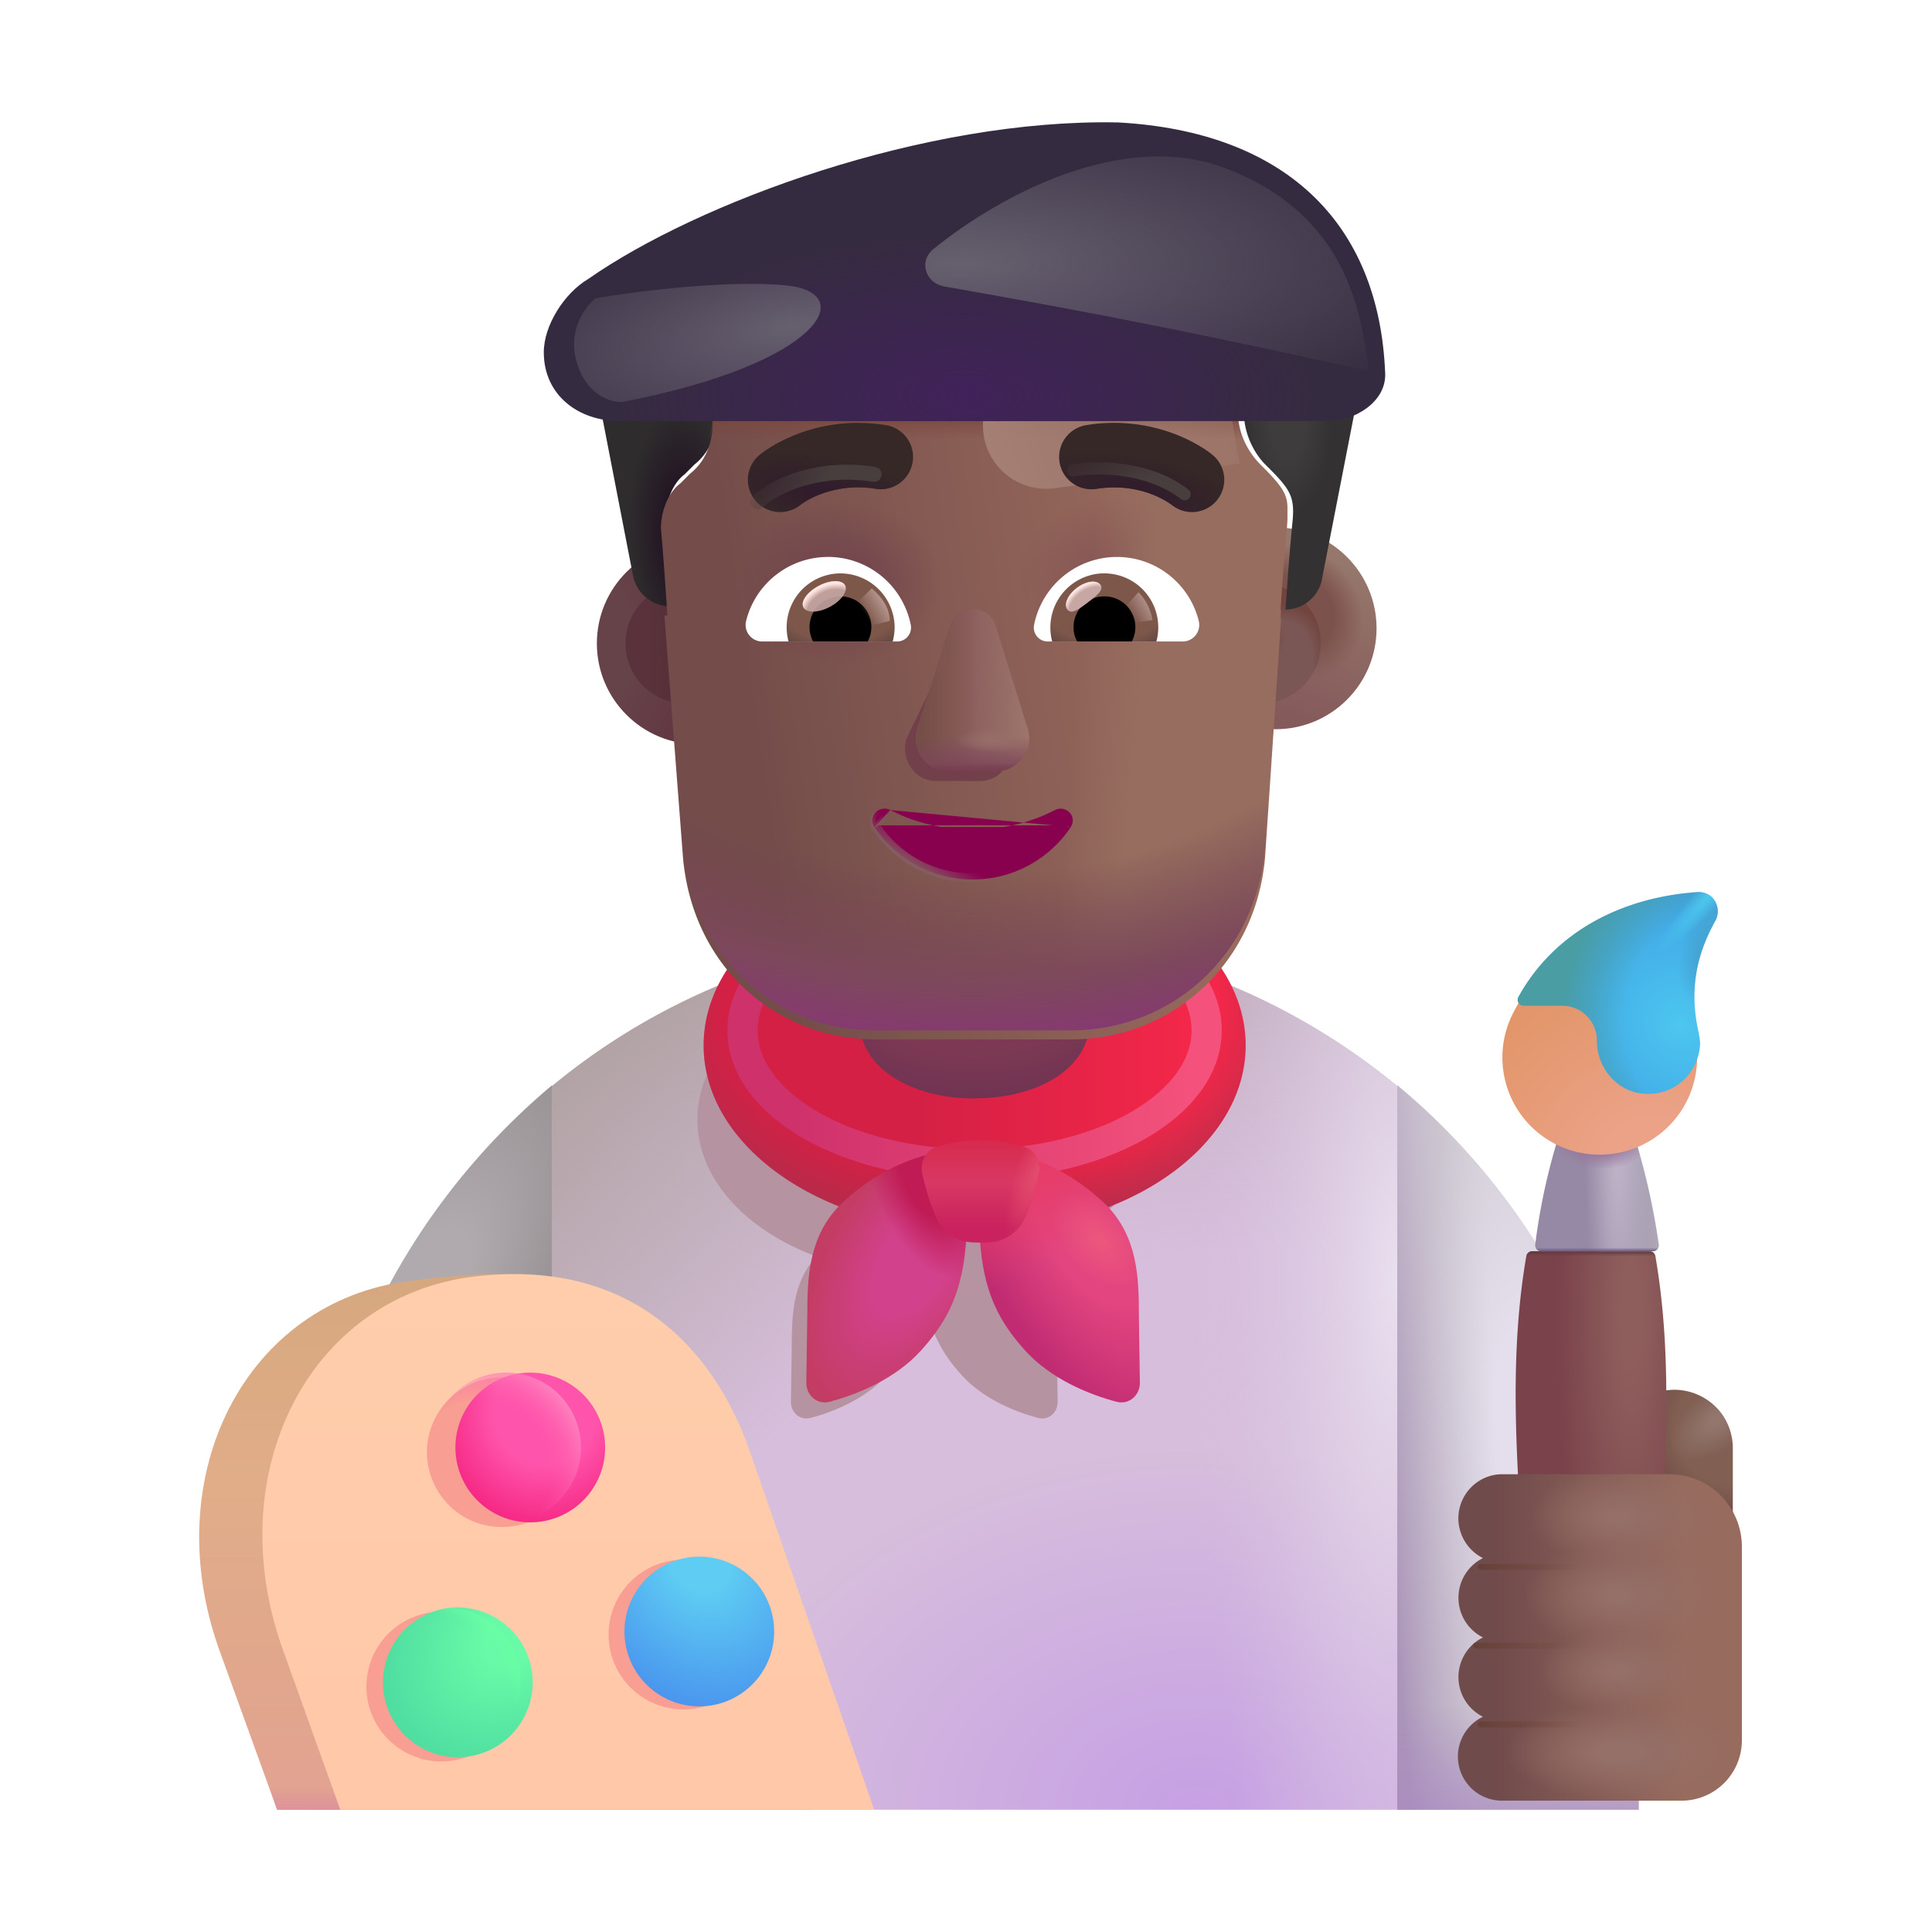 <svg xmlns="http://www.w3.org/2000/svg" width="1em" height="1em" viewBox="0 0 32 32"><g fill="none"><path fill="url(#IconifyId195ac99e25a590abd53264)" d="M9.143 17.99a10.96 10.96 0 0 1 7-2.515c2.658 0 5.097.943 7 2.514v11.986h-14z"/><path fill="url(#IconifyId195ac99e25a590abd53265)" d="M9.143 17.99a10.96 10.96 0 0 1 7-2.515c2.658 0 5.097.943 7 2.514v11.986h-14z"/><path fill="url(#IconifyId195ac99e25a590abd53266)" d="M9.143 17.99a10.96 10.96 0 0 1 7-2.515c2.658 0 5.097.943 7 2.514v11.986h-14z"/><path fill="url(#IconifyId195ac99e25a590abd53267)" d="M9.143 17.99a10.96 10.96 0 0 1 7-2.515c2.658 0 5.097.943 7 2.514v11.986h-14z"/><g filter="url(#IconifyId195ac99e25a590abd53316)"><path fill="#B693A1" d="M17.101 20.81c1.172-.436 1.967-1.288 1.967-2.267c0-1.425-1.683-2.58-3.759-2.58s-3.758 1.155-3.758 2.58c0 .979.795 1.83 1.967 2.267c-.389.436-.404.98-.404 1.486l-.014.924c-.002.176.152.312.323.266c.381-.1.909-.315 1.264-.706c.378-.415.565-.814.622-1.433c.058.62.245 1.018.622 1.433c.356.391.883.605 1.265.706c.17.046.324-.09.322-.266c-.003-.303-.01-.707-.013-.924c0-.505-.015-1.05-.404-1.486"/></g><ellipse cx="16.143" cy="17.314" fill="url(#IconifyId195ac99e25a590abd53354)" rx="4.489" ry="3.08"/><ellipse cx="16.143" cy="17.314" fill="url(#IconifyId195ac99e25a590abd53268)" rx="4.489" ry="3.08"/><g filter="url(#IconifyId195ac99e25a590abd53317)"><ellipse cx="16.142" cy="17.066" stroke="url(#IconifyId195ac99e25a590abd53355)" stroke-width=".5" rx="3.844" ry="2.219"/></g><g filter="url(#IconifyId195ac99e25a590abd53318)"><path fill="url(#IconifyId195ac99e25a590abd53269)" d="M14.064 19.957c.824-.79 1.717-.937 2.058-.89c.133 1.792-.012 2.527-.723 3.308c-.424.467-1.054.723-1.51.843c-.203.054-.387-.107-.384-.318c.004-.362.011-.844.016-1.103c0-.63.02-1.309.543-1.84"/><path fill="url(#IconifyId195ac99e25a590abd53270)" d="M14.064 19.957c.824-.79 1.717-.937 2.058-.89c.133 1.792-.012 2.527-.723 3.308c-.424.467-1.054.723-1.51.843c-.203.054-.387-.107-.384-.318c.004-.362.011-.844.016-1.103c0-.63.02-1.309.543-1.84"/></g><g filter="url(#IconifyId195ac99e25a590abd53319)"><path fill="url(#IconifyId195ac99e25a590abd53271)" d="M18.221 19.957c-.824-.79-1.717-.937-2.058-.89c-.133 1.792.011 2.527.722 3.308c.425.467 1.055.723 1.51.843c.204.054.388-.107.385-.318c-.004-.362-.012-.844-.016-1.103c0-.63-.02-1.309-.543-1.84"/><path fill="url(#IconifyId195ac99e25a590abd53356)" d="M18.221 19.957c-.824-.79-1.717-.937-2.058-.89c-.133 1.792.011 2.527.722 3.308c.425.467 1.055.723 1.51.843c.204.054.388-.107.385-.318c-.004-.362-.012-.844-.016-1.103c0-.63-.02-1.309-.543-1.84"/><path fill="url(#IconifyId195ac99e25a590abd53272)" d="M18.221 19.957c-.824-.79-1.717-.937-2.058-.89c-.133 1.792.011 2.527.722 3.308c.425.467 1.055.723 1.51.843c.204.054.388-.107.385-.318c-.004-.362-.012-.844-.016-1.103c0-.63-.02-1.309-.543-1.84"/></g><path fill="url(#IconifyId195ac99e25a590abd53273)" d="M5.143 26.475c-.02-3.41 1.582-6.47 4-8.5v11.98l-3.98.02z"/><g filter="url(#IconifyId195ac99e25a590abd53320)"><path fill="url(#IconifyId195ac99e25a590abd53357)" d="M15.413 19.097a2.4 2.4 0 0 1 .729-.11c.297 0 .546.052.729.11c.185.06.277.251.236.441a4 4 0 0 1-.222.714a.69.69 0 0 1-.609.426c-.12.005-.148.005-.27 0a.69.69 0 0 1-.607-.426a4 4 0 0 1-.223-.714c-.04-.19.052-.382.237-.44"/><path fill="url(#IconifyId195ac99e25a590abd53274)" d="M15.413 19.097a2.4 2.4 0 0 1 .729-.11c.297 0 .546.052.729.11c.185.06.277.251.236.441a4 4 0 0 1-.222.714a.69.69 0 0 1-.609.426c-.12.005-.148.005-.27 0a.69.69 0 0 1-.607-.426a4 4 0 0 1-.223-.714c-.04-.19.052-.382.237-.44"/></g><path fill="url(#IconifyId195ac99e25a590abd53358)" d="M4.59 29.975h8.843l-2.031-5.805c-.602-1.791-.32-3.533-4.61-2.954c-2.718.333-4.203 3.217-3.156 6.123z"/><path fill="url(#IconifyId195ac99e25a590abd53359)" d="M4.59 29.975h8.843l-2.031-5.805c-.602-1.791-.32-3.533-4.61-2.954c-2.718.333-4.203 3.217-3.156 6.123z"/><g filter="url(#IconifyId195ac99e25a590abd53321)"><path fill="url(#IconifyId195ac99e25a590abd53360)" d="M5.636 29.975h8.844l-2.031-5.852c-.602-1.805-2.022-3.296-4.61-2.977c-2.718.336-4.203 3.243-3.156 6.172z"/></g><g filter="url(#IconifyId195ac99e25a590abd53322)"><path fill="#F99E93" d="M8.312 25.293a1.24 1.24 0 1 0 0-2.48a1.24 1.24 0 0 0 0 2.48"/></g><g filter="url(#IconifyId195ac99e25a590abd53323)"><path fill="#F99E93" d="M11.32 28.314a1.24 1.24 0 1 0 0-2.48a1.24 1.24 0 0 0 0 2.48"/></g><g filter="url(#IconifyId195ac99e25a590abd53324)"><path fill="#F99E93" d="M7.309 29.175a1.24 1.24 0 1 0 0-2.48a1.24 1.24 0 0 0 0 2.48"/></g><g filter="url(#IconifyId195ac99e25a590abd53325)"><path fill="url(#IconifyId195ac99e25a590abd53275)" d="M8.383 25.215a1.24 1.24 0 1 0 0-2.48a1.24 1.24 0 0 0 0 2.48"/></g><path fill="url(#IconifyId195ac99e25a590abd53276)" d="M8.383 25.215a1.24 1.24 0 1 0 0-2.48a1.24 1.24 0 0 0 0 2.48"/><g filter="url(#IconifyId195ac99e25a590abd53326)"><path fill="url(#IconifyId195ac99e25a590abd53277)" d="M11.383 28.263a1.24 1.24 0 1 0 0-2.48a1.24 1.24 0 0 0 0 2.48"/></g><g filter="url(#IconifyId195ac99e25a590abd53327)"><path fill="url(#IconifyId195ac99e25a590abd53278)" d="M7.383 29.105a1.24 1.24 0 1 0 0-2.48a1.24 1.24 0 0 0 0 2.48"/></g><path fill="url(#IconifyId195ac99e25a590abd53279)" d="M7.383 29.105a1.24 1.24 0 1 0 0-2.48a1.24 1.24 0 0 0 0 2.48"/><g filter="url(#IconifyId195ac99e25a590abd53328)"><path fill="url(#IconifyId195ac99e25a590abd53280)" d="M16.142 18.394c-1.05 0-1.908-.507-1.908-1.291V14.41c0-1.11.858-2.017 1.908-2.017s1.91.907 1.91 2.017v2.692c0 .796-.86 1.29-1.91 1.29"/></g><path fill="url(#IconifyId195ac99e25a590abd53281)" d="M27.734 23.019a.97.97 0 0 1 .967.967V26.2h-1.934v-2.214a.976.976 0 0 1 .967-.967"/><path fill="url(#IconifyId195ac99e25a590abd53282)" d="M27.734 23.019a.97.97 0 0 1 .967.967V26.2h-1.934v-2.214a.976.976 0 0 1 .967-.967"/><path fill="url(#IconifyId195ac99e25a590abd53283)" d="M23.143 29.975v-12c2.44 2.023 4 5.078 4 8.494v3.506z"/><path fill="url(#IconifyId195ac99e25a590abd53361)" d="M23.143 29.975v-12c2.44 2.023 4 5.078 4 8.494v3.506z"/><path fill="url(#IconifyId195ac99e25a590abd53362)" d="M23.143 29.975v-12c2.44 2.023 4 5.078 4 8.494v3.506z"/><path fill="url(#IconifyId195ac99e25a590abd53284)" d="M25.378 20.725a.1.1 0 0 0-.098.082c-.23 1.338-.199 2.695-.107 4.134l.61 4.304c.04.28.286.5.571.5c.297 0 .541-.21.572-.5l.63-4.35c.06-1.493.092-2.753-.137-4.088a.1.1 0 0 0-.098-.082z"/><path fill="url(#IconifyId195ac99e25a590abd53363)" d="M25.378 20.725a.1.1 0 0 0-.098.082c-.23 1.338-.199 2.695-.107 4.134l.61 4.304c.04.28.286.5.571.5c.297 0 .541-.21.572-.5l.63-4.35c.06-1.493.092-2.753-.137-4.088a.1.1 0 0 0-.098-.082z"/><g filter="url(#IconifyId195ac99e25a590abd53329)"><path fill="url(#IconifyId195ac99e25a590abd53364)" d="M27.277 20.725a.1.1 0 0 0 .098-.114a11.5 11.5 0 0 0-.432-1.876h-1.2a10.3 10.3 0 0 0-.415 1.878a.1.1 0 0 0 .098.112z"/><path fill="url(#IconifyId195ac99e25a590abd53285)" d="M27.277 20.725a.1.1 0 0 0 .098-.114a11.5 11.5 0 0 0-.432-1.876h-1.2a10.3 10.3 0 0 0-.415 1.878a.1.1 0 0 0 .098.112z"/><path fill="url(#IconifyId195ac99e25a590abd53286)" d="M27.277 20.725a.1.1 0 0 0 .098-.114a11.5 11.5 0 0 0-.432-1.876h-1.2a10.3 10.3 0 0 0-.415 1.878a.1.1 0 0 0 .098.112z"/><path fill="url(#IconifyId195ac99e25a590abd53365)" d="M27.277 20.725a.1.1 0 0 0 .098-.114a11.5 11.5 0 0 0-.432-1.876h-1.2a10.3 10.3 0 0 0-.415 1.878a.1.1 0 0 0 .098.112z"/></g><path fill="url(#IconifyId195ac99e25a590abd53287)" d="m25.169 16.58l.685-.092c.322 0 .735.47.735.793c0 .473.136.55.609.55c.454.01.86 0 .907-.436q.005.058.005.117a1.61 1.61 0 0 1-1.613 1.613a1.61 1.61 0 0 1-1.43-2.355c.01-.021.091-.169.102-.19"/><g filter="url(#IconifyId195ac99e25a590abd53330)"><path fill="url(#IconifyId195ac99e25a590abd53288)" d="M28.293 14.9a.33.33 0 0 0-.215-.075c-1.248.082-2.375.649-2.978 1.739a.096.096 0 0 0 .086.142h.634c.322 0 .58.258.58.58c0 .473.366.882.839.882c.473.01.85-.365.87-.828c0-.053-.01-.107-.02-.161v-.01c-.162-.7-.054-1.29.279-1.882a.33.33 0 0 0-.075-.387"/><path fill="url(#IconifyId195ac99e25a590abd53289)" d="M28.293 14.9a.33.33 0 0 0-.215-.075c-1.248.082-2.375.649-2.978 1.739a.096.096 0 0 0 .086.142h.634c.322 0 .58.258.58.58c0 .473.366.882.839.882c.473.01.85-.365.87-.828c0-.053-.01-.107-.02-.161v-.01c-.162-.7-.054-1.29.279-1.882a.33.33 0 0 0-.075-.387"/><path fill="url(#IconifyId195ac99e25a590abd53290)" d="M28.293 14.9a.33.33 0 0 0-.215-.075c-1.248.082-2.375.649-2.978 1.739a.096.096 0 0 0 .086.142h.634c.322 0 .58.258.58.58c0 .473.366.882.839.882c.473.01.85-.365.87-.828c0-.053-.01-.107-.02-.161v-.01c-.162-.7-.054-1.29.279-1.882a.33.33 0 0 0-.075-.387"/><path fill="url(#IconifyId195ac99e25a590abd53291)" d="M28.293 14.9a.33.33 0 0 0-.215-.075c-1.248.082-2.375.649-2.978 1.739a.096.096 0 0 0 .086.142h.634c.322 0 .58.258.58.58c0 .473.366.882.839.882c.473.01.85-.365.87-.828c0-.053-.01-.107-.02-.161v-.01c-.162-.7-.054-1.29.279-1.882a.33.33 0 0 0-.075-.387"/></g><g filter="url(#IconifyId195ac99e25a590abd53331)"><path fill="url(#IconifyId195ac99e25a590abd53366)" d="M24.005 25.3c0-.401.325-.732.726-.732h2.77a1.2 1.2 0 0 1 1.2 1.2v3.207a1 1 0 0 1-1 1h-2.97a.731.731 0 0 1-.319-1.39a.735.735 0 0 1 0-1.314a.735.735 0 0 1 0-1.314a.74.74 0 0 1-.407-.657"/><path fill="url(#IconifyId195ac99e25a590abd53292)" d="M24.005 25.3c0-.401.325-.732.726-.732h2.77a1.2 1.2 0 0 1 1.2 1.2v3.207a1 1 0 0 1-1 1h-2.97a.731.731 0 0 1-.319-1.39a.735.735 0 0 1 0-1.314a.735.735 0 0 1 0-1.314a.74.74 0 0 1-.407-.657"/><path fill="url(#IconifyId195ac99e25a590abd53293)" d="M24.005 25.3c0-.401.325-.732.726-.732h2.77a1.2 1.2 0 0 1 1.2 1.2v3.207a1 1 0 0 1-1 1h-2.97a.731.731 0 0 1-.319-1.39a.735.735 0 0 1 0-1.314a.735.735 0 0 1 0-1.314a.74.74 0 0 1-.407-.657"/><path fill="url(#IconifyId195ac99e25a590abd53294)" d="M24.005 25.3c0-.401.325-.732.726-.732h2.77a1.2 1.2 0 0 1 1.2 1.2v3.207a1 1 0 0 1-1 1h-2.97a.731.731 0 0 1-.319-1.39a.735.735 0 0 1 0-1.314a.735.735 0 0 1 0-1.314a.74.74 0 0 1-.407-.657"/><path fill="url(#IconifyId195ac99e25a590abd53295)" d="M24.005 25.3c0-.401.325-.732.726-.732h2.77a1.2 1.2 0 0 1 1.2 1.2v3.207a1 1 0 0 1-1 1h-2.97a.731.731 0 0 1-.319-1.39a.735.735 0 0 1 0-1.314a.735.735 0 0 1 0-1.314a.74.74 0 0 1-.407-.657"/></g><g filter="url(#IconifyId195ac99e25a590abd53332)"><path stroke="url(#IconifyId195ac99e25a590abd53367)" stroke-linecap="round" stroke-width=".1" d="M24.525 25.952h1.797"/></g><g filter="url(#IconifyId195ac99e25a590abd53333)"><path stroke="url(#IconifyId195ac99e25a590abd53368)" stroke-linecap="round" stroke-width=".1" d="M24.447 27.257h1.797"/></g><g filter="url(#IconifyId195ac99e25a590abd53334)"><path stroke="url(#IconifyId195ac99e25a590abd53369)" stroke-linecap="round" stroke-width=".1" d="M24.525 28.562h1.797"/></g><g filter="url(#IconifyId195ac99e25a590abd53335)"><circle cx="11.357" cy="10.657" r="1.671" fill="url(#IconifyId195ac99e25a590abd53296)"/></g><g filter="url(#IconifyId195ac99e25a590abd53336)"><circle cx="11.357" cy="10.657" r=".996" fill="url(#IconifyId195ac99e25a590abd53370)"/></g><g filter="url(#IconifyId195ac99e25a590abd53337)"><circle cx="20.879" cy="10.657" r="1.671" fill="url(#IconifyId195ac99e25a590abd53371)"/><circle cx="20.879" cy="10.657" r="1.671" fill="url(#IconifyId195ac99e25a590abd53297)"/></g><g filter="url(#IconifyId195ac99e25a590abd53338)"><circle cx="20.88" cy="10.657" r=".996" fill="#7A5654"/><circle cx="20.88" cy="10.657" r=".996" fill="url(#IconifyId195ac99e25a590abd53298)"/><circle cx="20.88" cy="10.657" r=".996" fill="url(#IconifyId195ac99e25a590abd53299)"/></g><g filter="url(#IconifyId195ac99e25a590abd53339)"><path fill="url(#IconifyId195ac99e25a590abd53300)" d="M20.504 6.073v.769c0 .32.15.652.366.865c.4.395.481.512.437.945c-.045.45-.083.975-.116 1.444a.62.62 0 0 0 .61-.531l.594-3.043q.04-.228.033-.45z"/></g><path fill="url(#IconifyId195ac99e25a590abd53301)" d="M9.878 6.073q-.012.196.012.395l.59 3.043a.634.634 0 0 0 .596.532c-.013-.196-.024-.539-.035-.841c-.01-.271-.018-.51-.024-.584c0-.267.108-.602.323-.762l.16-.16c.27-.213.377-.534.377-.854v-.77z"/><g filter="url(#IconifyId195ac99e25a590abd53340)"><path fill="url(#IconifyId195ac99e25a590abd53372)" d="m11.005 10.044l.049.001s-.054-.854-.107-1.441c0-.267.107-.587.322-.748l.16-.16c.27-.213.377-.534.377-.854v-.854a.52.52 0 0 1 .43-.534c.643-.16 1.986-.427 3.918-.427s3.276.267 3.92.427c.215.054.43.267.43.534v.854c0 .32.16.64.375.854c.464.461.471.546.43.961c-.054.534-.108 1.442-.108 1.442h.018l-.266 3.962c-.16 1.77-1.553 3.005-3.213 3.005h-3.213c-1.714 0-3.053-1.234-3.214-3.005z"/><path fill="url(#IconifyId195ac99e25a590abd53302)" d="m11.005 10.044l.049.001s-.054-.854-.107-1.441c0-.267.107-.587.322-.748l.16-.16c.27-.213.377-.534.377-.854v-.854a.52.52 0 0 1 .43-.534c.643-.16 1.986-.427 3.918-.427s3.276.267 3.92.427c.215.054.43.267.43.534v.854c0 .32.16.64.375.854c.464.461.471.546.43.961c-.054.534-.108 1.442-.108 1.442h.018l-.266 3.962c-.16 1.77-1.553 3.005-3.213 3.005h-3.213c-1.714 0-3.053-1.234-3.214-3.005z"/><path fill="url(#IconifyId195ac99e25a590abd53303)" d="m11.005 10.044l.049.001s-.054-.854-.107-1.441c0-.267.107-.587.322-.748l.16-.16c.27-.213.377-.534.377-.854v-.854a.52.52 0 0 1 .43-.534c.643-.16 1.986-.427 3.918-.427s3.276.267 3.92.427c.215.054.43.267.43.534v.854c0 .32.16.64.375.854c.464.461.471.546.43.961c-.054.534-.108 1.442-.108 1.442h.018l-.266 3.962c-.16 1.77-1.553 3.005-3.213 3.005h-3.213c-1.714 0-3.053-1.234-3.214-3.005z"/></g><path fill="url(#IconifyId195ac99e25a590abd53373)" d="m11.005 10.044l.049.001s-.054-.854-.107-1.441c0-.267.107-.587.322-.748l.16-.16c.27-.213.377-.534.377-.854v-.854a.52.52 0 0 1 .43-.534c.643-.16 1.986-.427 3.918-.427s3.276.267 3.92.427c.215.054.43.267.43.534v.854c0 .32.16.64.375.854c.464.461.471.546.43.961c-.054.534-.108 1.442-.108 1.442h.018l-.266 3.962c-.16 1.77-1.553 3.005-3.213 3.005h-3.213c-1.714 0-3.053-1.234-3.214-3.005z"/><path fill="url(#IconifyId195ac99e25a590abd53374)" d="m11.005 10.044l.049.001s-.054-.854-.107-1.441c0-.267.107-.587.322-.748l.16-.16c.27-.213.377-.534.377-.854v-.854a.52.52 0 0 1 .43-.534c.643-.16 1.986-.427 3.918-.427s3.276.267 3.92.427c.215.054.43.267.43.534v.854c0 .32.16.64.375.854c.464.461.471.546.43.961c-.054.534-.108 1.442-.108 1.442h.018l-.266 3.962c-.16 1.77-1.553 3.005-3.213 3.005h-3.213c-1.714 0-3.053-1.234-3.214-3.005z"/><path fill="url(#IconifyId195ac99e25a590abd53304)" d="m11.005 10.044l.049.001s-.054-.854-.107-1.441c0-.267.107-.587.322-.748l.16-.16c.27-.213.377-.534.377-.854v-.854a.52.52 0 0 1 .43-.534c.643-.16 1.986-.427 3.918-.427s3.276.267 3.92.427c.215.054.43.267.43.534v.854c0 .32.16.64.375.854c.464.461.471.546.43.961c-.054.534-.108 1.442-.108 1.442h.018l-.266 3.962c-.16 1.77-1.553 3.005-3.213 3.005h-3.213c-1.714 0-3.053-1.234-3.214-3.005z"/><path fill="url(#IconifyId195ac99e25a590abd53305)" d="m11.005 10.044l.049.001s-.054-.854-.107-1.441c0-.267.107-.587.322-.748l.16-.16c.27-.213.377-.534.377-.854v-.854a.52.52 0 0 1 .43-.534c.643-.16 1.986-.427 3.918-.427s3.276.267 3.92.427c.215.054.43.267.43.534v.854c0 .32.16.64.375.854c.464.461.471.546.43.961c-.054.534-.108 1.442-.108 1.442h.018l-.266 3.962c-.16 1.77-1.553 3.005-3.213 3.005h-3.213c-1.714 0-3.053-1.234-3.214-3.005z"/><path fill="url(#IconifyId195ac99e25a590abd53375)" d="m11.005 10.044l.049.001s-.054-.854-.107-1.441c0-.267.107-.587.322-.748l.16-.16c.27-.213.377-.534.377-.854v-.854a.52.52 0 0 1 .43-.534c.643-.16 1.986-.427 3.918-.427s3.276.267 3.92.427c.215.054.43.267.43.534v.854c0 .32.16.64.375.854c.464.461.471.546.43.961c-.054.534-.108 1.442-.108 1.442h.018l-.266 3.962c-.16 1.77-1.553 3.005-3.213 3.005h-3.213c-1.714 0-3.053-1.234-3.214-3.005z"/><g filter="url(#IconifyId195ac99e25a590abd53341)"><path fill="url(#IconifyId195ac99e25a590abd53376)" d="m20.077 5.027l-3.08 1.027a1.048 1.048 0 0 0 .47 2.033l3.063-.41z"/></g><g filter="url(#IconifyId195ac99e25a590abd53342)"><path fill="#71404A" d="m15.834 10.535l-.821 1.7c-.102.35.142.7.488.7h.738c.346 0 .59-.355.489-.7l-.499-1.7c-.107-.377-.283-.377-.395 0"/></g><g filter="url(#IconifyId195ac99e25a590abd53343)"><path fill="#8C5F5E" d="m15.727 10.371l-.532 1.701a.54.54 0 0 0 .521.7h.787a.54.54 0 0 0 .52-.7l-.53-1.7c-.115-.378-.647-.378-.766 0"/><path fill="url(#IconifyId195ac99e25a590abd53377)" d="m15.727 10.371l-.532 1.701a.54.54 0 0 0 .521.7h.787a.54.54 0 0 0 .52-.7l-.53-1.7c-.115-.378-.647-.378-.766 0"/><path fill="url(#IconifyId195ac99e25a590abd53378)" d="m15.727 10.371l-.532 1.701a.54.54 0 0 0 .521.7h.787a.54.54 0 0 0 .52-.7l-.53-1.7c-.115-.378-.647-.378-.766 0"/><path fill="url(#IconifyId195ac99e25a590abd53379)" d="m15.727 10.371l-.532 1.701a.54.54 0 0 0 .521.7h.787a.54.54 0 0 0 .52-.7l-.53-1.7c-.115-.378-.647-.378-.766 0"/><path fill="url(#IconifyId195ac99e25a590abd53306)" d="m15.727 10.371l-.532 1.701a.54.54 0 0 0 .521.7h.787a.54.54 0 0 0 .52-.7l-.53-1.7c-.115-.378-.647-.378-.766 0"/></g><path fill="url(#IconifyId195ac99e25a590abd53380)" d="m15.727 10.371l-.532 1.701a.54.54 0 0 0 .521.7h.787a.54.54 0 0 0 .52-.7l-.53-1.7c-.115-.378-.647-.378-.766 0"/><path fill="#88014F" stroke="url(#IconifyId195ac99e25a590abd53381)" stroke-width=".1" d="M14.746 13.417c.394.205.863.323 1.364.323c.505 0 .969-.118 1.363-.323a.204.204 0 0 1 .242.04a.19.19 0 0 1 .02.24m-2.989-.28l2.948.253m-2.948-.253a.2.2 0 0 0-.242.041a.19.19 0 0 0-.02.24m.262-.281l-.221.253m3.21.028l-.041-.028m.042.028l-.042-.028m.042.028a1.95 1.95 0 0 1-1.626.869a1.95 1.95 0 0 1-1.626-.869m3.21-.028c-.335.508-.92.847-1.584.847c-.666 0-1.25-.339-1.585-.847m-.041.028l.041-.028m-.041.028l.041-.028"/><g filter="url(#IconifyId195ac99e25a590abd53344)"><path fill="#352827" d="M19.833 7.934h-.002l-.002-.002l-.004-.004l-.012-.01a1.4 1.4 0 0 0-.155-.107a2.6 2.6 0 0 0-.42-.211a2.84 2.84 0 0 0-1.494-.159a.534.534 0 1 0 .166 1.056c.399-.063.717.01.935.096a1.5 1.5 0 0 1 .309.166a.534.534 0 0 0 .679-.825"/><path fill="url(#IconifyId195ac99e25a590abd53307)" d="M19.833 7.934h-.002l-.002-.002l-.004-.004l-.012-.01a1.4 1.4 0 0 0-.155-.107a2.6 2.6 0 0 0-.42-.211a2.84 2.84 0 0 0-1.494-.159a.534.534 0 1 0 .166 1.056c.399-.063.717.01.935.096a1.5 1.5 0 0 1 .309.166a.534.534 0 0 0 .679-.825"/></g><g filter="url(#IconifyId195ac99e25a590abd53345)"><path fill="#352827" d="M12.332 7.934h.002l.002-.002l.004-.004l.012-.01a2 2 0 0 1 .155-.107c.1-.063.242-.14.42-.211c.36-.142.873-.257 1.495-.159a.534.534 0 0 1-.167 1.056a1.77 1.77 0 0 0-.935.096a1.5 1.5 0 0 0-.308.166a.534.534 0 0 1-.68-.825"/><path fill="url(#IconifyId195ac99e25a590abd53308)" d="M12.332 7.934h.002l.002-.002l.004-.004l.012-.01a2 2 0 0 1 .155-.107c.1-.063.242-.14.42-.211c.36-.142.873-.257 1.495-.159a.534.534 0 0 1-.167 1.056a1.77 1.77 0 0 0-.935.096a1.5 1.5 0 0 0-.308.166a.534.534 0 0 1-.68-.825"/></g><path fill="#fff" d="M18.5 9.225c.653 0 1.205.45 1.355 1.06a.274.274 0 0 1-.268.34h-2.232a.23.23 0 0 1-.228-.272A1.4 1.4 0 0 1 18.5 9.225"/><path fill="url(#IconifyId195ac99e25a590abd53309)" d="M18.293 9.497a.893.893 0 0 1 .86 1.128h-1.725a.897.897 0 0 1 .865-1.129"/><path fill="#000" d="M17.781 10.39a.51.51 0 0 1 .512-.512a.51.51 0 0 1 .454.747h-.905a.46.46 0 0 1-.061-.235"/><g filter="url(#IconifyId195ac99e25a590abd53346)"><path fill="#C7A7A3" d="M18.227 9.686c.063.085-.07.188-.22.301c-.152.114-.264.193-.328.108c-.063-.085.008-.246.159-.359s.325-.136.389-.05"/><path fill="url(#IconifyId195ac99e25a590abd53310)" d="M18.227 9.686c.063.085-.07.188-.22.301c-.152.114-.264.193-.328.108c-.063-.085.008-.246.159-.359s.325-.136.389-.05"/></g><g filter="url(#IconifyId195ac99e25a590abd53347)"><path fill="url(#IconifyId195ac99e25a590abd53382)" d="M19.088 10.272a.84.84 0 0 0-.232-.463l-.26.286l.118.228z"/></g><path fill="#fff" d="M13.714 9.225c-.653 0-1.206.45-1.356 1.06a.274.274 0 0 0 .268.34h2.233a.23.23 0 0 0 .227-.271a1.4 1.4 0 0 0-1.372-1.13"/><path fill="url(#IconifyId195ac99e25a590abd53311)" d="M13.921 9.497a.893.893 0 0 0-.86 1.128h1.725a1 1 0 0 0 .032-.235a.9.9 0 0 0-.897-.893"/><path fill="#000" d="M14.433 10.39a.51.51 0 0 0-.512-.512a.51.51 0 0 0-.454.747h.905a.5.5 0 0 0 .06-.235"/><g filter="url(#IconifyId195ac99e25a590abd53348)"><path fill="url(#IconifyId195ac99e25a590abd53383)" d="M14.737 10.285c0-.289-.235-.481-.298-.54l-.289.28l.178.361z"/></g><g filter="url(#IconifyId195ac99e25a590abd53349)"><ellipse cx="13.652" cy="9.878" fill="#C7A7A3" fill-opacity=".9" rx=".39" ry=".197" transform="rotate(-27.914 13.652 9.878)"/><ellipse cx="13.652" cy="9.878" fill="url(#IconifyId195ac99e25a590abd53312)" rx=".39" ry=".197" transform="rotate(-27.914 13.652 9.878)"/></g><g filter="url(#IconifyId195ac99e25a590abd53350)"><path stroke="url(#IconifyId195ac99e25a590abd53384)" stroke-linecap="round" stroke-width=".2" d="M17.772 7.79c.43-.076 1.27-.054 1.85.398"/></g><g filter="url(#IconifyId195ac99e25a590abd53351)"><path stroke="url(#IconifyId195ac99e25a590abd53385)" stroke-linecap="round" stroke-width=".25" d="M12.547 8.309c.328-.29 1.043-.595 1.93-.453"/></g><path fill="#352B40" d="M9.007 5.835c0-.45.344-.983.734-1.213c1.816-1.27 5.57-2.66 8.778-2.594c2.738.149 4.324 1.636 4.424 4.156c.019.49-.534.79-.934.79H10.264c-.685 0-1.257-.429-1.257-1.139"/><path fill="url(#IconifyId195ac99e25a590abd53313)" d="M9.007 5.835c0-.45.344-.983.734-1.213c1.816-1.27 5.57-2.66 8.778-2.594c2.738.149 4.324 1.636 4.424 4.156c.019.49-.534.79-.934.79H10.264c-.685 0-1.257-.429-1.257-1.139"/><g filter="url(#IconifyId195ac99e25a590abd53352)"><path fill="url(#IconifyId195ac99e25a590abd53314)" d="M20.307 2.79c2.008.772 2.24 2.384 2.365 3.36c-3.464-.784-5.749-1.178-7.035-1.406c-.31-.055-.423-.42-.179-.617c1.12-.91 3.16-1.987 4.849-1.338"/></g><g filter="url(#IconifyId195ac99e25a590abd53353)"><path fill="url(#IconifyId195ac99e25a590abd53315)" d="M13.015 4.726c-.973-.093-2.504.103-3.147.213c-.174.135-.48.54-.31 1.08c.17.542.574.651.754.638c3.302-.637 3.92-1.815 2.703-1.93"/></g><defs><radialGradient id="IconifyId195ac99e25a590abd53264" cx="0" cy="0" r="1" gradientTransform="matrix(0 -10.501 14.429 0 19.814 29.975)" gradientUnits="userSpaceOnUse"><stop stop-color="#C6A0E4"/><stop offset=".574" stop-color="#D7BEDC"/></radialGradient><radialGradient id="IconifyId195ac99e25a590abd53265" cx="0" cy="0" r="1" gradientTransform="matrix(6.257 1.274 -1.231 6.041 8.305 19.512)" gradientUnits="userSpaceOnUse"><stop stop-color="#C1B3BB"/><stop offset="1" stop-color="#C1B3BB" stop-opacity="0"/></radialGradient><radialGradient id="IconifyId195ac99e25a590abd53266" cx="0" cy="0" r="1" gradientTransform="matrix(-6.681 -14.5 16.746 -7.716 19.235 29.975)" gradientUnits="userSpaceOnUse"><stop offset=".559" stop-color="#C3AEBD" stop-opacity="0"/><stop offset="1" stop-color="#AFA1A1"/></radialGradient><radialGradient id="IconifyId195ac99e25a590abd53267" cx="0" cy="0" r="1" gradientTransform="matrix(0 13.556 -3.367 0 23.143 21.212)" gradientUnits="userSpaceOnUse"><stop stop-color="#E9DFEE"/><stop offset="1" stop-color="#D5C0DE" stop-opacity="0"/></radialGradient><radialGradient id="IconifyId195ac99e25a590abd53268" cx="0" cy="0" r="1" gradientTransform="matrix(0 3.938 -5.906 0 16.143 16.723)" gradientUnits="userSpaceOnUse"><stop offset=".69" stop-color="#A92F4C" stop-opacity="0"/><stop offset="1" stop-color="#A92F4C"/></radialGradient><radialGradient id="IconifyId195ac99e25a590abd53269" cx="0" cy="0" r="1" gradientTransform="rotate(121.17 1.805 14.742)scale(3.395 1.762)" gradientUnits="userSpaceOnUse"><stop offset=".313" stop-color="#D2418B"/><stop offset=".826" stop-color="#C33C63"/></radialGradient><radialGradient id="IconifyId195ac99e25a590abd53270" cx="0" cy="0" r="1" gradientTransform="rotate(68.848 -6.422 21.023)scale(1.842 .941)" gradientUnits="userSpaceOnUse"><stop offset=".43" stop-color="#C01B54"/><stop offset="1" stop-color="#C01B54" stop-opacity="0"/></radialGradient><radialGradient id="IconifyId195ac99e25a590abd53271" cx="0" cy="0" r="1" gradientTransform="rotate(62.84 -7.503 24.694)scale(4.039 1.93)" gradientUnits="userSpaceOnUse"><stop offset=".41" stop-color="#E2457F"/><stop offset="1" stop-color="#C02B72"/></radialGradient><radialGradient id="IconifyId195ac99e25a590abd53272" cx="0" cy="0" r="1" gradientTransform="matrix(.669 .719 -.436 .406 18.111 20.55)" gradientUnits="userSpaceOnUse"><stop stop-color="#ED577D"/><stop offset="1" stop-color="#ED577D" stop-opacity="0"/></radialGradient><radialGradient id="IconifyId195ac99e25a590abd53273" cx="0" cy="0" r="1" gradientTransform="rotate(-60.439 22.105 5.06)scale(4.751 1.925)" gradientUnits="userSpaceOnUse"><stop offset=".342" stop-color="#B0AAAE"/><stop offset="1" stop-color="#989295"/></radialGradient><radialGradient id="IconifyId195ac99e25a590abd53274" cx="0" cy="0" r="1" gradientTransform="matrix(-.443 1.194 -.363 -.135 17.117 19.488)" gradientUnits="userSpaceOnUse"><stop stop-color="#E44C6D"/><stop offset="1" stop-color="#E44C6D" stop-opacity="0"/></radialGradient><radialGradient id="IconifyId195ac99e25a590abd53275" cx="0" cy="0" r="1" gradientTransform="matrix(-.26 1.969 -1.774 -.234 8.643 23.315)" gradientUnits="userSpaceOnUse"><stop offset=".482" stop-color="#FF54AB"/><stop offset="1" stop-color="#F52884"/></radialGradient><radialGradient id="IconifyId195ac99e25a590abd53276" cx="0" cy="0" r="1" gradientTransform="rotate(-39.218 38.122 .876)scale(1.755 2.001)" gradientUnits="userSpaceOnUse"><stop offset=".574" stop-color="#FF5AAA" stop-opacity="0"/><stop offset="1" stop-color="#FF87C1"/></radialGradient><radialGradient id="IconifyId195ac99e25a590abd53277" cx="0" cy="0" r="1" gradientTransform="matrix(1.24 2.332 -1.891 1.006 11.383 25.783)" gradientUnits="userSpaceOnUse"><stop offset=".233" stop-color="#5ECCF3"/><stop offset="1" stop-color="#4A96EE"/></radialGradient><radialGradient id="IconifyId195ac99e25a590abd53278" cx="0" cy="0" r="1" gradientTransform="rotate(133.958 -1.608 15.312)scale(2.431 1.885)" gradientUnits="userSpaceOnUse"><stop offset=".222" stop-color="#68FAA7"/><stop offset="1" stop-color="#4FDDA1"/></radialGradient><radialGradient id="IconifyId195ac99e25a590abd53279" cx="0" cy="0" r="1" gradientTransform="matrix(1.808 -.984 1.042 1.913 6.814 28.363)" gradientUnits="userSpaceOnUse"><stop offset=".819" stop-color="#67FFA4" stop-opacity="0"/><stop offset="1" stop-color="#67FFA4"/></radialGradient><radialGradient id="IconifyId195ac99e25a590abd53280" cx="0" cy="0" r="1" gradientTransform="matrix(0 1.422 -3.273 0 16.143 17.096)" gradientUnits="userSpaceOnUse"><stop offset=".395" stop-color="#7C3954"/><stop offset="1" stop-color="#6D3251"/></radialGradient><radialGradient id="IconifyId195ac99e25a590abd53281" cx="0" cy="0" r="1" gradientTransform="matrix(-1.598 1.313 -1.29 -1.57 28.701 23.652)" gradientUnits="userSpaceOnUse"><stop offset=".464" stop-color="#815F52"/><stop offset="1" stop-color="#643838"/></radialGradient><radialGradient id="IconifyId195ac99e25a590abd53282" cx="0" cy="0" r="1" gradientTransform="matrix(.762 -.58 .303 .398 28.466 23.5)" gradientUnits="userSpaceOnUse"><stop offset=".132" stop-color="#93776E"/><stop offset="1" stop-color="#93776E" stop-opacity="0"/></radialGradient><radialGradient id="IconifyId195ac99e25a590abd53283" cx="0" cy="0" r="1" gradientTransform="matrix(0 6.446 -1.783 0 25.143 23.529)" gradientUnits="userSpaceOnUse"><stop offset=".228" stop-color="#E5DFED"/><stop offset="1" stop-color="#CFCBD2"/></radialGradient><radialGradient id="IconifyId195ac99e25a590abd53284" cx="0" cy="0" r="1" gradientTransform="matrix(0 6.031 -1.254 0 27.018 21.785)" gradientUnits="userSpaceOnUse"><stop offset=".135" stop-color="#8E5E5C"/><stop offset="1" stop-color="#7A424B"/></radialGradient><radialGradient id="IconifyId195ac99e25a590abd53285" cx="0" cy="0" r="1" gradientTransform="matrix(0 4.222 -.547 0 26.69 18.735)" gradientUnits="userSpaceOnUse"><stop stop-color="#C2B7CB"/><stop offset="1" stop-color="#C2B7CB" stop-opacity="0"/></radialGradient><radialGradient id="IconifyId195ac99e25a590abd53286" cx="0" cy="0" r="1" gradientTransform="matrix(-.036 .551 -.84 -.054 26.389 18.816)" gradientUnits="userSpaceOnUse"><stop offset=".506" stop-color="#97769C"/><stop offset="1" stop-color="#97769C" stop-opacity="0"/></radialGradient><radialGradient id="IconifyId195ac99e25a590abd53287" cx="0" cy="0" r="1" gradientTransform="matrix(-1.389 -2.637 3.17 -1.669 27.232 19.125)" gradientUnits="userSpaceOnUse"><stop offset=".181" stop-color="#EBA287"/><stop offset="1" stop-color="#E3966A"/></radialGradient><radialGradient id="IconifyId195ac99e25a590abd53288" cx="0" cy="0" r="1" gradientTransform="rotate(149.211 11.54 12.328)scale(2.258 2.547)" gradientUnits="userSpaceOnUse"><stop stop-color="#4CC6EF"/><stop offset="1" stop-color="#3E9FE4"/></radialGradient><radialGradient id="IconifyId195ac99e25a590abd53289" cx="0" cy="0" r="1" gradientTransform="rotate(-157.433 16.015 5.595)scale(2.85 2.978)" gradientUnits="userSpaceOnUse"><stop offset=".629" stop-color="#499DA3" stop-opacity="0"/><stop offset="1" stop-color="#499DA3"/></radialGradient><radialGradient id="IconifyId195ac99e25a590abd53290" cx="0" cy="0" r="1" gradientTransform="matrix(.68 .403 -.645 1.089 28.672 15.612)" gradientUnits="userSpaceOnUse"><stop offset=".642" stop-color="#45A5D4"/><stop offset="1" stop-color="#45A5D4" stop-opacity="0"/></radialGradient><radialGradient id="IconifyId195ac99e25a590abd53291" cx="0" cy="0" r="1" gradientTransform="matrix(-1.001 1.09 -.167 -.153 28.4 14.736)" gradientUnits="userSpaceOnUse"><stop stop-color="#4ECDEE"/><stop offset="1" stop-color="#4ECDEE" stop-opacity="0"/></radialGradient><radialGradient id="IconifyId195ac99e25a590abd53292" cx="0" cy="0" r="1" gradientTransform="matrix(0 .802 -1.473 0 26.656 25.28)" gradientUnits="userSpaceOnUse"><stop offset=".106" stop-color="#947068"/><stop offset="1" stop-color="#986E66" stop-opacity="0"/></radialGradient><radialGradient id="IconifyId195ac99e25a590abd53293" cx="0" cy="0" r="1" gradientTransform="matrix(0 .859 -1.579 0 26.656 26.574)" gradientUnits="userSpaceOnUse"><stop offset=".109" stop-color="#947068"/><stop offset="1" stop-color="#986E66" stop-opacity="0"/></radialGradient><radialGradient id="IconifyId195ac99e25a590abd53294" cx="0" cy="0" r="1" gradientTransform="matrix(0 .719 -1.321 0 26.656 27.824)" gradientUnits="userSpaceOnUse"><stop offset=".109" stop-color="#947068"/><stop offset="1" stop-color="#986E66" stop-opacity="0"/></radialGradient><radialGradient id="IconifyId195ac99e25a590abd53295" cx="0" cy="0" r="1" gradientTransform="matrix(0 .799 -1.879 0 26.656 29.175)" gradientUnits="userSpaceOnUse"><stop offset=".186" stop-color="#947068"/><stop offset="1" stop-color="#986E66" stop-opacity="0"/></radialGradient><radialGradient id="IconifyId195ac99e25a590abd53296" cx="0" cy="0" r="1" gradientTransform="matrix(1.757 0 0 3.074 9.686 10.657)" gradientUnits="userSpaceOnUse"><stop offset=".351" stop-color="#664249"/><stop offset="1" stop-color="#613641"/></radialGradient><radialGradient id="IconifyId195ac99e25a590abd53297" cx="0" cy="0" r="1" gradientTransform="matrix(.827 -.603 .688 .944 21.252 10.392)" gradientUnits="userSpaceOnUse"><stop offset=".543" stop-color="#7C524C"/><stop offset="1" stop-color="#7C524C" stop-opacity="0"/></radialGradient><radialGradient id="IconifyId195ac99e25a590abd53298" cx="0" cy="0" r="1" gradientTransform="matrix(.822 -1.512 .885 .481 20.838 11.479)" gradientUnits="userSpaceOnUse"><stop offset=".755" stop-color="#73443E" stop-opacity="0"/><stop offset=".916" stop-color="#73443E"/></radialGradient><radialGradient id="IconifyId195ac99e25a590abd53299" cx="0" cy="0" r="1" gradientTransform="matrix(.26 .257 -.331 .335 20.88 10.657)" gradientUnits="userSpaceOnUse"><stop stop-color="#6C443E"/><stop offset="1" stop-color="#6C443E" stop-opacity="0"/></radialGradient><radialGradient id="IconifyId195ac99e25a590abd53300" cx="0" cy="0" r="1" gradientTransform="matrix(0 1.594 -.73 0 21.234 6.957)" gradientUnits="userSpaceOnUse"><stop offset=".392" stop-color="#3F3C3D"/><stop offset="1" stop-color="#343132"/></radialGradient><radialGradient id="IconifyId195ac99e25a590abd53301" cx="0" cy="0" r="1" gradientTransform="matrix(.125 2.156 -.93 .054 11.362 8.894)" gradientUnits="userSpaceOnUse"><stop offset=".258" stop-color="#211121"/><stop offset="1" stop-color="#2E2C2D"/></radialGradient><radialGradient id="IconifyId195ac99e25a590abd53302" cx="0" cy="0" r="1" gradientTransform="matrix(0 -1.308 1.61 0 18.458 9.384)" gradientUnits="userSpaceOnUse"><stop stop-color="#855354"/><stop offset="1" stop-color="#855354" stop-opacity="0"/></radialGradient><radialGradient id="IconifyId195ac99e25a590abd53303" cx="0" cy="0" r="1" gradientTransform="matrix(0 -1.375 1.71 0 13.895 9.518)" gradientUnits="userSpaceOnUse"><stop stop-color="#6F414D"/><stop offset="1" stop-color="#6F414D" stop-opacity="0"/></radialGradient><radialGradient id="IconifyId195ac99e25a590abd53304" cx="0" cy="0" r="1" gradientTransform="matrix(0 8.406 -11.406 0 16.136 8.903)" gradientUnits="userSpaceOnUse"><stop offset=".665" stop-color="#714250" stop-opacity="0"/><stop offset=".885" stop-color="#7D485C"/><stop offset=".993" stop-color="#863971"/></radialGradient><radialGradient id="IconifyId195ac99e25a590abd53305" cx="0" cy="0" r="1" gradientTransform="matrix(2.593 -.545 .345 1.643 10.295 17.478)" gradientUnits="userSpaceOnUse"><stop stop-color="#8B6A6B"/><stop offset="1" stop-color="#8B6A6B" stop-opacity="0"/></radialGradient><radialGradient id="IconifyId195ac99e25a590abd53306" cx="0" cy="0" r="1" gradientTransform="matrix(0 .197 -.633 0 16.437 12.265)" gradientUnits="userSpaceOnUse"><stop stop-color="#976F6A"/><stop offset="1" stop-color="#976F6A" stop-opacity="0"/></radialGradient><radialGradient id="IconifyId195ac99e25a590abd53307" cx="0" cy="0" r="1" gradientTransform="matrix(.104 -.604 1.786 .309 18.555 8.57)" gradientUnits="userSpaceOnUse"><stop stop-color="#301A2D"/><stop offset="1" stop-color="#301A2D" stop-opacity="0"/></radialGradient><radialGradient id="IconifyId195ac99e25a590abd53308" cx="0" cy="0" r="1" gradientTransform="rotate(-80.2 11.79 -3.672)scale(.613 1.813)" gradientUnits="userSpaceOnUse"><stop stop-color="#301A2D"/><stop offset="1" stop-color="#301A2D" stop-opacity="0"/></radialGradient><radialGradient id="IconifyId195ac99e25a590abd53309" cx="0" cy="0" r="1" gradientTransform="matrix(0 .812 -1.291 0 18.29 9.974)" gradientUnits="userSpaceOnUse"><stop offset=".802" stop-color="#7D574A"/><stop offset="1" stop-color="#694B43"/><stop offset="1" stop-color="#804D49"/><stop offset="1" stop-color="#664944"/></radialGradient><radialGradient id="IconifyId195ac99e25a590abd53310" cx="0" cy="0" r="1" gradientTransform="matrix(-.232 -.299 .412 -.32 18.062 10.058)" gradientUnits="userSpaceOnUse"><stop offset=".766" stop-color="#FFE6E2" stop-opacity="0"/><stop offset=".966" stop-color="#FFE6E2"/></radialGradient><radialGradient id="IconifyId195ac99e25a590abd53311" cx="0" cy="0" r="1" gradientTransform="matrix(0 .812 -1.291 0 13.923 9.974)" gradientUnits="userSpaceOnUse"><stop offset=".802" stop-color="#7D574A"/><stop offset="1" stop-color="#694B43"/><stop offset="1" stop-color="#804D49"/><stop offset="1" stop-color="#664944"/></radialGradient><radialGradient id="IconifyId195ac99e25a590abd53312" cx="0" cy="0" r="1" gradientTransform="rotate(-90.897 11.836 -1.616)scale(.494 .594)" gradientUnits="userSpaceOnUse"><stop offset=".766" stop-color="#FFE6E2" stop-opacity="0"/><stop offset=".966" stop-color="#FFE6E2"/></radialGradient><radialGradient id="IconifyId195ac99e25a590abd53313" cx="0" cy="0" r="1" gradientTransform="matrix(0 2.665 -5.816 0 15.975 6.574)" gradientUnits="userSpaceOnUse"><stop stop-color="#41225A"/><stop offset="1" stop-color="#41225A" stop-opacity="0"/></radialGradient><radialGradient id="IconifyId195ac99e25a590abd53314" cx="0" cy="0" r="1" gradientTransform="matrix(8.999 0 0 2.971 15.952 4.37)" gradientUnits="userSpaceOnUse"><stop stop-color="#66606E"/><stop offset="1" stop-color="#66606E" stop-opacity="0"/></radialGradient><radialGradient id="IconifyId195ac99e25a590abd53315" cx="0" cy="0" r="1" gradientTransform="rotate(170.731 6.377 3.233)scale(6.594 2.269)" gradientUnits="userSpaceOnUse"><stop stop-color="#66606E"/><stop offset="1" stop-color="#66606E" stop-opacity="0"/></radialGradient><filter id="IconifyId195ac99e25a590abd53316" width="10.518" height="10.531" x="10.051" y="14.464" color-interpolation-filters="sRGB" filterUnits="userSpaceOnUse"><feFlood flood-opacity="0" result="BackgroundImageFix"/><feBlend in="SourceGraphic" in2="BackgroundImageFix" result="shape"/><feGaussianBlur result="effect1_foregroundBlur_4002_2390" stdDeviation=".75"/></filter><filter id="IconifyId195ac99e25a590abd53317" width="8.987" height="5.737" x="11.649" y="14.198" color-interpolation-filters="sRGB" filterUnits="userSpaceOnUse"><feFlood flood-opacity="0" result="BackgroundImageFix"/><feBlend in="SourceGraphic" in2="BackgroundImageFix" result="shape"/><feGaussianBlur result="effect1_foregroundBlur_4002_2390" stdDeviation=".2"/></filter><filter id="IconifyId195ac99e25a590abd53318" width="2.812" height="4.17" x="13.354" y="19.059" color-interpolation-filters="sRGB" filterUnits="userSpaceOnUse"><feFlood flood-opacity="0" result="BackgroundImageFix"/><feBlend in="SourceGraphic" in2="BackgroundImageFix" result="shape"/><feColorMatrix in="SourceAlpha" result="hardAlpha" values="0 0 0 0 0 0 0 0 0 0 0 0 0 0 0 0 0 0 127 0"/><feOffset dx="-.15"/><feGaussianBlur stdDeviation=".15"/><feComposite in2="hardAlpha" k2="-1" k3="1" operator="arithmetic"/><feColorMatrix values="0 0 0 0 0.678 0 0 0 0 0.059 0 0 0 0 0.341 0 0 0 1 0"/><feBlend in2="shape" result="effect1_innerShadow_4002_2390"/></filter><filter id="IconifyId195ac99e25a590abd53319" width="2.762" height="4.17" x="16.118" y="19.059" color-interpolation-filters="sRGB" filterUnits="userSpaceOnUse"><feFlood flood-opacity="0" result="BackgroundImageFix"/><feBlend in="SourceGraphic" in2="BackgroundImageFix" result="shape"/><feColorMatrix in="SourceAlpha" result="hardAlpha" values="0 0 0 0 0 0 0 0 0 0 0 0 0 0 0 0 0 0 127 0"/><feOffset dx=".1"/><feGaussianBlur stdDeviation=".1"/><feComposite in2="hardAlpha" k2="-1" k3="1" operator="arithmetic"/><feColorMatrix values="0 0 0 0 0.647 0 0 0 0 0.047 0 0 0 0 0.306 0 0 0 1 0"/><feBlend in2="shape" result="effect1_innerShadow_4002_2390"/></filter><filter id="IconifyId195ac99e25a590abd53320" width="2.05" height="1.794" x="15.167" y="18.888" color-interpolation-filters="sRGB" filterUnits="userSpaceOnUse"><feFlood flood-opacity="0" result="BackgroundImageFix"/><feBlend in="SourceGraphic" in2="BackgroundImageFix" result="shape"/><feColorMatrix in="SourceAlpha" result="hardAlpha" values="0 0 0 0 0 0 0 0 0 0 0 0 0 0 0 0 0 0 127 0"/><feOffset dx=".1" dy="-.1"/><feGaussianBlur stdDeviation=".1"/><feComposite in2="hardAlpha" k2="-1" k3="1" operator="arithmetic"/><feColorMatrix values="0 0 0 0 0.773 0 0 0 0 0.094 0 0 0 0 0.298 0 0 0 1 0"/><feBlend in2="shape" result="effect1_innerShadow_4002_2390"/></filter><filter id="IconifyId195ac99e25a590abd53321" width="10.434" height="8.872" x="4.246" y="21.103" color-interpolation-filters="sRGB" filterUnits="userSpaceOnUse"><feFlood flood-opacity="0" result="BackgroundImageFix"/><feBlend in="SourceGraphic" in2="BackgroundImageFix" result="shape"/><feColorMatrix in="SourceAlpha" result="hardAlpha" values="0 0 0 0 0 0 0 0 0 0 0 0 0 0 0 0 0 0 127 0"/><feOffset dx=".2"/><feGaussianBlur stdDeviation=".1"/><feComposite in2="hardAlpha" k2="-1" k3="1" operator="arithmetic"/><feColorMatrix values="0 0 0 0 0.988 0 0 0 0 0.678 0 0 0 0 0.604 0 0 0 1 0"/><feBlend in2="shape" result="effect1_innerShadow_4002_2390"/><feColorMatrix in="SourceAlpha" result="hardAlpha" values="0 0 0 0 0 0 0 0 0 0 0 0 0 0 0 0 0 0 127 0"/><feOffset dx="-.2"/><feGaussianBlur stdDeviation=".05"/><feComposite in2="hardAlpha" k2="-1" k3="1" operator="arithmetic"/><feColorMatrix values="0 0 0 0 1 0 0 0 0 0.832 0 0 0 0 0.679 0 0 0 1 0"/><feBlend in2="effect1_innerShadow_4002_2390" result="effect2_innerShadow_4002_2390"/></filter><filter id="IconifyId195ac99e25a590abd53322" width="2.78" height="2.78" x="6.922" y="22.663" color-interpolation-filters="sRGB" filterUnits="userSpaceOnUse"><feFlood flood-opacity="0" result="BackgroundImageFix"/><feBlend in="SourceGraphic" in2="BackgroundImageFix" result="shape"/><feGaussianBlur result="effect1_foregroundBlur_4002_2390" stdDeviation=".075"/></filter><filter id="IconifyId195ac99e25a590abd53323" width="2.78" height="2.78" x="9.93" y="25.684" color-interpolation-filters="sRGB" filterUnits="userSpaceOnUse"><feFlood flood-opacity="0" result="BackgroundImageFix"/><feBlend in="SourceGraphic" in2="BackgroundImageFix" result="shape"/><feGaussianBlur result="effect1_foregroundBlur_4002_2390" stdDeviation=".075"/></filter><filter id="IconifyId195ac99e25a590abd53324" width="2.78" height="2.78" x="5.919" y="26.545" color-interpolation-filters="sRGB" filterUnits="userSpaceOnUse"><feFlood flood-opacity="0" result="BackgroundImageFix"/><feBlend in="SourceGraphic" in2="BackgroundImageFix" result="shape"/><feGaussianBlur result="effect1_foregroundBlur_4002_2390" stdDeviation=".075"/></filter><filter id="IconifyId195ac99e25a590abd53325" width="2.58" height="2.68" x="7.143" y="22.635" color-interpolation-filters="sRGB" filterUnits="userSpaceOnUse"><feFlood flood-opacity="0" result="BackgroundImageFix"/><feBlend in="SourceGraphic" in2="BackgroundImageFix" result="shape"/><feColorMatrix in="SourceAlpha" result="hardAlpha" values="0 0 0 0 0 0 0 0 0 0 0 0 0 0 0 0 0 0 127 0"/><feOffset dx=".2" dy="-.1"/><feGaussianBlur stdDeviation=".05"/><feComposite in2="hardAlpha" k2="-1" k3="1" operator="arithmetic"/><feColorMatrix values="0 0 0 0 0.878 0 0 0 0 0.29 0 0 0 0 0.431 0 0 0 1 0"/><feBlend in2="shape" result="effect1_innerShadow_4002_2390"/><feColorMatrix in="SourceAlpha" result="hardAlpha" values="0 0 0 0 0 0 0 0 0 0 0 0 0 0 0 0 0 0 127 0"/><feOffset dx=".2" dy=".1"/><feGaussianBlur stdDeviation=".05"/><feComposite in2="hardAlpha" k2="-1" k3="1" operator="arithmetic"/><feColorMatrix values="0 0 0 0 0.878 0 0 0 0 0.29 0 0 0 0 0.431 0 0 0 1 0"/><feBlend in2="effect1_innerShadow_4002_2390" result="effect2_innerShadow_4002_2390"/></filter><filter id="IconifyId195ac99e25a590abd53326" width="2.58" height="2.68" x="10.143" y="25.683" color-interpolation-filters="sRGB" filterUnits="userSpaceOnUse"><feFlood flood-opacity="0" result="BackgroundImageFix"/><feBlend in="SourceGraphic" in2="BackgroundImageFix" result="shape"/><feColorMatrix in="SourceAlpha" result="hardAlpha" values="0 0 0 0 0 0 0 0 0 0 0 0 0 0 0 0 0 0 127 0"/><feOffset dx=".1" dy=".1"/><feGaussianBlur stdDeviation=".1"/><feComposite in2="hardAlpha" k2="-1" k3="1" operator="arithmetic"/><feColorMatrix values="0 0 0 0 0.341 0 0 0 0 0.616 0 0 0 0 0.651 0 0 0 1 0"/><feBlend in2="shape" result="effect1_innerShadow_4002_2390"/><feColorMatrix in="SourceAlpha" result="hardAlpha" values="0 0 0 0 0 0 0 0 0 0 0 0 0 0 0 0 0 0 127 0"/><feOffset dx=".1" dy="-.1"/><feGaussianBlur stdDeviation=".15"/><feComposite in2="hardAlpha" k2="-1" k3="1" operator="arithmetic"/><feColorMatrix values="0 0 0 0 0.353 0 0 0 0 0.427 0 0 0 0 0.792 0 0 0 1 0"/><feBlend in2="effect1_innerShadow_4002_2390" result="effect2_innerShadow_4002_2390"/></filter><filter id="IconifyId195ac99e25a590abd53327" width="2.58" height="2.68" x="6.143" y="26.524" color-interpolation-filters="sRGB" filterUnits="userSpaceOnUse"><feFlood flood-opacity="0" result="BackgroundImageFix"/><feBlend in="SourceGraphic" in2="BackgroundImageFix" result="shape"/><feColorMatrix in="SourceAlpha" result="hardAlpha" values="0 0 0 0 0 0 0 0 0 0 0 0 0 0 0 0 0 0 127 0"/><feOffset dx=".1" dy=".1"/><feGaussianBlur stdDeviation=".1"/><feComposite in2="hardAlpha" k2="-1" k3="1" operator="arithmetic"/><feColorMatrix values="0 0 0 0 0.337 0 0 0 0 0.733 0 0 0 0 0.427 0 0 0 1 0"/><feBlend in2="shape" result="effect1_innerShadow_4002_2390"/><feColorMatrix in="SourceAlpha" result="hardAlpha" values="0 0 0 0 0 0 0 0 0 0 0 0 0 0 0 0 0 0 127 0"/><feOffset dx=".1" dy="-.1"/><feGaussianBlur stdDeviation=".15"/><feComposite in2="hardAlpha" k2="-1" k3="1" operator="arithmetic"/><feColorMatrix values="0 0 0 0 0.431 0 0 0 0 0.596 0 0 0 0 0.514 0 0 0 1 0"/><feBlend in2="effect1_innerShadow_4002_2390" result="effect2_innerShadow_4002_2390"/></filter><filter id="IconifyId195ac99e25a590abd53328" width="3.818" height="6.2" x="14.233" y="12.194" color-interpolation-filters="sRGB" filterUnits="userSpaceOnUse"><feFlood flood-opacity="0" result="BackgroundImageFix"/><feBlend in="SourceGraphic" in2="BackgroundImageFix" result="shape"/><feColorMatrix in="SourceAlpha" result="hardAlpha" values="0 0 0 0 0 0 0 0 0 0 0 0 0 0 0 0 0 0 127 0"/><feOffset dy="-.2"/><feGaussianBlur stdDeviation=".15"/><feComposite in2="hardAlpha" k2="-1" k3="1" operator="arithmetic"/><feColorMatrix values="0 0 0 0 0.38 0 0 0 0 0.125 0 0 0 0 0.173 0 0 0 1 0"/><feBlend in2="shape" result="effect1_innerShadow_4002_2390"/></filter><filter id="IconifyId195ac99e25a590abd53329" width="2.15" height="1.99" x="25.327" y="18.735" color-interpolation-filters="sRGB" filterUnits="userSpaceOnUse"><feFlood flood-opacity="0" result="BackgroundImageFix"/><feBlend in="SourceGraphic" in2="BackgroundImageFix" result="shape"/><feColorMatrix in="SourceAlpha" result="hardAlpha" values="0 0 0 0 0 0 0 0 0 0 0 0 0 0 0 0 0 0 127 0"/><feOffset dx=".1"/><feGaussianBlur stdDeviation=".1"/><feComposite in2="hardAlpha" k2="-1" k3="1" operator="arithmetic"/><feColorMatrix values="0 0 0 0 0.612 0 0 0 0 0.498 0 0 0 0 0.565 0 0 0 1 0"/><feBlend in2="shape" result="effect1_innerShadow_4002_2390"/></filter><filter id="IconifyId195ac99e25a590abd53330" width="3.363" height="3.394" x="25.088" y="14.774" color-interpolation-filters="sRGB" filterUnits="userSpaceOnUse"><feFlood flood-opacity="0" result="BackgroundImageFix"/><feBlend in="SourceGraphic" in2="BackgroundImageFix" result="shape"/><feColorMatrix in="SourceAlpha" result="hardAlpha" values="0 0 0 0 0 0 0 0 0 0 0 0 0 0 0 0 0 0 127 0"/><feOffset dx=".05" dy="-.05"/><feGaussianBlur stdDeviation=".05"/><feComposite in2="hardAlpha" k2="-1" k3="1" operator="arithmetic"/><feColorMatrix values="0 0 0 0 0.467 0 0 0 0 0.502 0 0 0 0 0.78 0 0 0 1 0"/><feBlend in2="shape" result="effect1_innerShadow_4002_2390"/></filter><filter id="IconifyId195ac99e25a590abd53331" width="4.846" height="5.556" x="24.005" y="24.418" color-interpolation-filters="sRGB" filterUnits="userSpaceOnUse"><feFlood flood-opacity="0" result="BackgroundImageFix"/><feBlend in="SourceGraphic" in2="BackgroundImageFix" result="shape"/><feColorMatrix in="SourceAlpha" result="hardAlpha" values="0 0 0 0 0 0 0 0 0 0 0 0 0 0 0 0 0 0 127 0"/><feOffset dx=".15" dy="-.15"/><feGaussianBlur stdDeviation=".5"/><feComposite in2="hardAlpha" k2="-1" k3="1" operator="arithmetic"/><feColorMatrix values="0 0 0 0 0.341 0 0 0 0 0.212 0 0 0 0 0.22 0 0 0 1 0"/><feBlend in2="shape" result="effect1_innerShadow_4002_2390"/></filter><filter id="IconifyId195ac99e25a590abd53332" width="2.097" height=".3" x="24.375" y="25.802" color-interpolation-filters="sRGB" filterUnits="userSpaceOnUse"><feFlood flood-opacity="0" result="BackgroundImageFix"/><feBlend in="SourceGraphic" in2="BackgroundImageFix" result="shape"/><feGaussianBlur result="effect1_foregroundBlur_4002_2390" stdDeviation=".05"/></filter><filter id="IconifyId195ac99e25a590abd53333" width="2.097" height=".3" x="24.297" y="27.107" color-interpolation-filters="sRGB" filterUnits="userSpaceOnUse"><feFlood flood-opacity="0" result="BackgroundImageFix"/><feBlend in="SourceGraphic" in2="BackgroundImageFix" result="shape"/><feGaussianBlur result="effect1_foregroundBlur_4002_2390" stdDeviation=".05"/></filter><filter id="IconifyId195ac99e25a590abd53334" width="2.097" height=".3" x="24.375" y="28.412" color-interpolation-filters="sRGB" filterUnits="userSpaceOnUse"><feFlood flood-opacity="0" result="BackgroundImageFix"/><feBlend in="SourceGraphic" in2="BackgroundImageFix" result="shape"/><feGaussianBlur result="effect1_foregroundBlur_4002_2390" stdDeviation=".05"/></filter><filter id="IconifyId195ac99e25a590abd53335" width="3.542" height="3.342" x="9.686" y="8.986" color-interpolation-filters="sRGB" filterUnits="userSpaceOnUse"><feFlood flood-opacity="0" result="BackgroundImageFix"/><feBlend in="SourceGraphic" in2="BackgroundImageFix" result="shape"/><feColorMatrix in="SourceAlpha" result="hardAlpha" values="0 0 0 0 0 0 0 0 0 0 0 0 0 0 0 0 0 0 127 0"/><feOffset dx=".2"/><feGaussianBlur stdDeviation=".15"/><feComposite in2="hardAlpha" k2="-1" k3="1" operator="arithmetic"/><feColorMatrix values="0 0 0 0 0.518 0 0 0 0 0.384 0 0 0 0 0.349 0 0 0 1 0"/><feBlend in2="shape" result="effect1_innerShadow_4002_2390"/></filter><filter id="IconifyId195ac99e25a590abd53336" width="2.992" height="2.992" x="9.861" y="9.161" color-interpolation-filters="sRGB" filterUnits="userSpaceOnUse"><feFlood flood-opacity="0" result="BackgroundImageFix"/><feBlend in="SourceGraphic" in2="BackgroundImageFix" result="shape"/><feGaussianBlur result="effect1_foregroundBlur_4002_2390" stdDeviation=".25"/></filter><filter id="IconifyId195ac99e25a590abd53337" width="3.592" height="3.592" x="19.208" y="8.736" color-interpolation-filters="sRGB" filterUnits="userSpaceOnUse"><feFlood flood-opacity="0" result="BackgroundImageFix"/><feBlend in="SourceGraphic" in2="BackgroundImageFix" result="shape"/><feColorMatrix in="SourceAlpha" result="hardAlpha" values="0 0 0 0 0 0 0 0 0 0 0 0 0 0 0 0 0 0 127 0"/><feOffset dx=".25" dy="-.25"/><feGaussianBlur stdDeviation=".25"/><feComposite in2="hardAlpha" k2="-1" k3="1" operator="arithmetic"/><feColorMatrix values="0 0 0 0 0.482 0 0 0 0 0.278 0 0 0 0 0.373 0 0 0 1 0"/><feBlend in2="shape" result="effect1_innerShadow_4002_2390"/></filter><filter id="IconifyId195ac99e25a590abd53338" width="2.992" height="2.992" x="19.384" y="9.161" color-interpolation-filters="sRGB" filterUnits="userSpaceOnUse"><feFlood flood-opacity="0" result="BackgroundImageFix"/><feBlend in="SourceGraphic" in2="BackgroundImageFix" result="shape"/><feGaussianBlur result="effect1_foregroundBlur_4002_2390" stdDeviation=".25"/></filter><filter id="IconifyId195ac99e25a590abd53339" width="2.025" height="4.023" x="20.504" y="6.073" color-interpolation-filters="sRGB" filterUnits="userSpaceOnUse"><feFlood flood-opacity="0" result="BackgroundImageFix"/><feBlend in="SourceGraphic" in2="BackgroundImageFix" result="shape"/><feColorMatrix in="SourceAlpha" result="hardAlpha" values="0 0 0 0 0 0 0 0 0 0 0 0 0 0 0 0 0 0 127 0"/><feOffset dx=".1"/><feGaussianBlur stdDeviation=".1"/><feComposite in2="hardAlpha" k2="-1" k3="1" operator="arithmetic"/><feColorMatrix values="0 0 0 0 0.027 0 0 0 0 0.008 0 0 0 0 0.02 0 0 0 1 0"/><feBlend in2="shape" result="effect1_innerShadow_4002_2390"/></filter><filter id="IconifyId195ac99e25a590abd53340" width="10.378" height="12.189" x="10.947" y="5.027" color-interpolation-filters="sRGB" filterUnits="userSpaceOnUse"><feFlood flood-opacity="0" result="BackgroundImageFix"/><feBlend in="SourceGraphic" in2="BackgroundImageFix" result="shape"/><feColorMatrix in="SourceAlpha" result="hardAlpha" values="0 0 0 0 0 0 0 0 0 0 0 0 0 0 0 0 0 0 127 0"/><feOffset dy=".15"/><feGaussianBlur stdDeviation=".125"/><feComposite in2="hardAlpha" k2="-1" k3="1" operator="arithmetic"/><feColorMatrix values="0 0 0 0 0.255 0 0 0 0 0.137 0 0 0 0 0.114 0 0 0 1 0"/><feBlend in2="shape" result="effect1_innerShadow_4002_2390"/></filter><filter id="IconifyId195ac99e25a590abd53341" width="8.25" height="7.07" x="14.28" y="3.027" color-interpolation-filters="sRGB" filterUnits="userSpaceOnUse"><feFlood flood-opacity="0" result="BackgroundImageFix"/><feBlend in="SourceGraphic" in2="BackgroundImageFix" result="shape"/><feGaussianBlur result="effect1_foregroundBlur_4002_2390" stdDeviation="1"/></filter><filter id="IconifyId195ac99e25a590abd53342" width="3.262" height="4.184" x="14.239" y="9.502" color-interpolation-filters="sRGB" filterUnits="userSpaceOnUse"><feFlood flood-opacity="0" result="BackgroundImageFix"/><feBlend in="SourceGraphic" in2="BackgroundImageFix" result="shape"/><feGaussianBlur result="effect1_foregroundBlur_4002_2390" stdDeviation=".375"/></filter><filter id="IconifyId195ac99e25a590abd53343" width="2.379" height="3.184" x="14.92" y="9.839" color-interpolation-filters="sRGB" filterUnits="userSpaceOnUse"><feFlood flood-opacity="0" result="BackgroundImageFix"/><feBlend in="SourceGraphic" in2="BackgroundImageFix" result="shape"/><feGaussianBlur result="effect1_foregroundBlur_4002_2390" stdDeviation=".125"/></filter><filter id="IconifyId195ac99e25a590abd53344" width="2.982" height="1.874" x="17.293" y="7.005" color-interpolation-filters="sRGB" filterUnits="userSpaceOnUse"><feFlood flood-opacity="0" result="BackgroundImageFix"/><feBlend in="SourceGraphic" in2="BackgroundImageFix" result="shape"/><feColorMatrix in="SourceAlpha" result="hardAlpha" values="0 0 0 0 0 0 0 0 0 0 0 0 0 0 0 0 0 0 127 0"/><feOffset dx=".25" dy="-.4"/><feGaussianBlur stdDeviation=".3"/><feComposite in2="hardAlpha" k2="-1" k3="1" operator="arithmetic"/><feColorMatrix values="0 0 0 0 0.157 0 0 0 0 0.078 0 0 0 0 0.11 0 0 0 1 0"/><feBlend in2="shape" result="effect1_innerShadow_4002_2390"/></filter><filter id="IconifyId195ac99e25a590abd53345" width="2.982" height="1.874" x="12.14" y="7.005" color-interpolation-filters="sRGB" filterUnits="userSpaceOnUse"><feFlood flood-opacity="0" result="BackgroundImageFix"/><feBlend in="SourceGraphic" in2="BackgroundImageFix" result="shape"/><feColorMatrix in="SourceAlpha" result="hardAlpha" values="0 0 0 0 0 0 0 0 0 0 0 0 0 0 0 0 0 0 127 0"/><feOffset dx=".25" dy="-.4"/><feGaussianBlur stdDeviation=".3"/><feComposite in2="hardAlpha" k2="-1" k3="1" operator="arithmetic"/><feColorMatrix values="0 0 0 0 0.157 0 0 0 0 0.078 0 0 0 0 0.11 0 0 0 1 0"/><feBlend in2="shape" result="effect1_innerShadow_4002_2390"/></filter><filter id="IconifyId195ac99e25a590abd53346" width=".787" height=".697" x="17.556" y="9.534" color-interpolation-filters="sRGB" filterUnits="userSpaceOnUse"><feFlood flood-opacity="0" result="BackgroundImageFix"/><feBlend in="SourceGraphic" in2="BackgroundImageFix" result="shape"/><feGaussianBlur result="effect1_foregroundBlur_4002_2390" stdDeviation=".05"/></filter><filter id="IconifyId195ac99e25a590abd53347" width=".892" height=".914" x="18.396" y="9.609" color-interpolation-filters="sRGB" filterUnits="userSpaceOnUse"><feFlood flood-opacity="0" result="BackgroundImageFix"/><feBlend in="SourceGraphic" in2="BackgroundImageFix" result="shape"/><feGaussianBlur result="effect1_foregroundBlur_4002_2390" stdDeviation=".1"/></filter><filter id="IconifyId195ac99e25a590abd53348" width=".987" height="1.041" x="13.95" y="9.546" color-interpolation-filters="sRGB" filterUnits="userSpaceOnUse"><feFlood flood-opacity="0" result="BackgroundImageFix"/><feBlend in="SourceGraphic" in2="BackgroundImageFix" result="shape"/><feGaussianBlur result="effect1_foregroundBlur_4002_2390" stdDeviation=".1"/></filter><filter id="IconifyId195ac99e25a590abd53349" width=".914" height=".705" x="13.195" y="9.526" color-interpolation-filters="sRGB" filterUnits="userSpaceOnUse"><feFlood flood-opacity="0" result="BackgroundImageFix"/><feBlend in="SourceGraphic" in2="BackgroundImageFix" result="shape"/><feGaussianBlur result="effect1_foregroundBlur_4002_2390" stdDeviation=".05"/></filter><filter id="IconifyId195ac99e25a590abd53350" width="2.451" height="1.031" x="17.472" y="7.456" color-interpolation-filters="sRGB" filterUnits="userSpaceOnUse"><feFlood flood-opacity="0" result="BackgroundImageFix"/><feBlend in="SourceGraphic" in2="BackgroundImageFix" result="shape"/><feGaussianBlur result="effect1_foregroundBlur_4002_2390" stdDeviation=".1"/></filter><filter id="IconifyId195ac99e25a590abd53351" width="2.579" height="1.139" x="12.222" y="7.495" color-interpolation-filters="sRGB" filterUnits="userSpaceOnUse"><feFlood flood-opacity="0" result="BackgroundImageFix"/><feBlend in="SourceGraphic" in2="BackgroundImageFix" result="shape"/><feGaussianBlur result="effect1_foregroundBlur_4002_2390" stdDeviation=".1"/></filter><filter id="IconifyId195ac99e25a590abd53352" width="9.346" height="5.558" x="14.326" y="1.591" color-interpolation-filters="sRGB" filterUnits="userSpaceOnUse"><feFlood flood-opacity="0" result="BackgroundImageFix"/><feBlend in="SourceGraphic" in2="BackgroundImageFix" result="shape"/><feGaussianBlur result="effect1_foregroundBlur_4002_2390" stdDeviation=".5"/></filter><filter id="IconifyId195ac99e25a590abd53353" width="7.084" height="4.956" x="8.009" y="3.202" color-interpolation-filters="sRGB" filterUnits="userSpaceOnUse"><feFlood flood-opacity="0" result="BackgroundImageFix"/><feBlend in="SourceGraphic" in2="BackgroundImageFix" result="shape"/><feGaussianBlur result="effect1_foregroundBlur_4002_2390" stdDeviation=".75"/></filter><linearGradient id="IconifyId195ac99e25a590abd53354" x1="15.111" x2="19.58" y1="17.879" y2="17.879" gradientUnits="userSpaceOnUse"><stop stop-color="#D42045"/><stop offset="1" stop-color="#F22749"/></linearGradient><linearGradient id="IconifyId195ac99e25a590abd53355" x1="13.162" x2="19.751" y1="17.691" y2="17.691" gradientUnits="userSpaceOnUse"><stop stop-color="#CF316B"/><stop offset="1" stop-color="#F4527C"/></linearGradient><linearGradient id="IconifyId195ac99e25a590abd53356" x1="16.549" x2="17.449" y1="19.059" y2="20.785" gradientUnits="userSpaceOnUse"><stop offset=".106" stop-color="#E73A62"/><stop offset="1" stop-color="#E73A62" stop-opacity="0"/></linearGradient><linearGradient id="IconifyId195ac99e25a590abd53357" x1="16.342" x2="16.342" y1="20.414" y2="18.988" gradientUnits="userSpaceOnUse"><stop stop-color="#CA225E"/><stop offset=".514" stop-color="#D83864"/><stop offset="1" stop-color="#D72A4D"/></linearGradient><linearGradient id="IconifyId195ac99e25a590abd53358" x1="8.366" x2="8.366" y1="21.103" y2="29.975" gradientUnits="userSpaceOnUse"><stop stop-color="#D6A87F"/><stop offset=".389" stop-color="#E0AD88"/><stop offset="1" stop-color="#E2A291"/></linearGradient><linearGradient id="IconifyId195ac99e25a590abd53359" x1="5.346" x2="5.346" y1="29.975" y2="29.6" gradientUnits="userSpaceOnUse"><stop stop-color="#DD929A"/><stop offset="1" stop-color="#DD929A" stop-opacity="0"/></linearGradient><linearGradient id="IconifyId195ac99e25a590abd53360" x1="9.413" x2="9.413" y1="21.103" y2="29.975" gradientUnits="userSpaceOnUse"><stop stop-color="#FFCDAB"/><stop offset="1" stop-color="#FFC8A9"/></linearGradient><linearGradient id="IconifyId195ac99e25a590abd53361" x1="22.942" x2="24.912" y1="24.61" y2="24.456" gradientUnits="userSpaceOnUse"><stop stop-color="#AB95B9"/><stop offset="1" stop-color="#CFC7D3" stop-opacity="0"/></linearGradient><linearGradient id="IconifyId195ac99e25a590abd53362" x1="23.831" x2="23.831" y1="30.674" y2="28.202" gradientUnits="userSpaceOnUse"><stop stop-color="#AA8BC0"/><stop offset="1" stop-color="#AA8BC0" stop-opacity="0"/></linearGradient><linearGradient id="IconifyId195ac99e25a590abd53363" x1="26.353" x2="26.353" y1="20.725" y2="20.808" gradientUnits="userSpaceOnUse"><stop stop-color="#603A3E"/><stop offset="1" stop-color="#603A3E" stop-opacity="0"/></linearGradient><linearGradient id="IconifyId195ac99e25a590abd53364" x1="26.353" x2="27.83" y1="19.379" y2="19.379" gradientUnits="userSpaceOnUse"><stop stop-color="#9689A5"/><stop offset="1" stop-color="#BAB5C0"/></linearGradient><linearGradient id="IconifyId195ac99e25a590abd53365" x1="26.502" x2="26.502" y1="20.725" y2="20.664" gradientUnits="userSpaceOnUse"><stop stop-color="#6E5A7E"/><stop offset="1" stop-color="#6E5A7E" stop-opacity="0"/></linearGradient><linearGradient id="IconifyId195ac99e25a590abd53366" x1="28.386" x2="24.005" y1="28.037" y2="28.037" gradientUnits="userSpaceOnUse"><stop offset=".146" stop-color="#976C5F"/><stop offset=".861" stop-color="#704B4B"/></linearGradient><linearGradient id="IconifyId195ac99e25a590abd53367" x1="24.525" x2="26.234" y1="26.03" y2="26.03" gradientUnits="userSpaceOnUse"><stop stop-color="#664139"/><stop offset="1" stop-color="#7A4B42" stop-opacity="0"/></linearGradient><linearGradient id="IconifyId195ac99e25a590abd53368" x1="24.447" x2="26.156" y1="27.335" y2="27.335" gradientUnits="userSpaceOnUse"><stop stop-color="#664139"/><stop offset="1" stop-color="#7A4B42" stop-opacity="0"/></linearGradient><linearGradient id="IconifyId195ac99e25a590abd53369" x1="24.525" x2="26.234" y1="28.64" y2="28.64" gradientUnits="userSpaceOnUse"><stop stop-color="#664139"/><stop offset="1" stop-color="#7A4B42" stop-opacity="0"/></linearGradient><linearGradient id="IconifyId195ac99e25a590abd53370" x1="11.357" x2="10.716" y1="10.936" y2="10.936" gradientUnits="userSpaceOnUse"><stop stop-color="#553038"/><stop offset="1" stop-color="#59323C"/></linearGradient><linearGradient id="IconifyId195ac99e25a590abd53371" x1="21.967" x2="21.147" y1="9.564" y2="12.103" gradientUnits="userSpaceOnUse"><stop stop-color="#96776B"/><stop offset="1" stop-color="#855A5B"/></linearGradient><linearGradient id="IconifyId195ac99e25a590abd53372" x1="20.149" x2="12.505" y1="11.047" y2="12.186" gradientUnits="userSpaceOnUse"><stop stop-color="#9B6C5E"/><stop offset="1" stop-color="#744D4A"/></linearGradient><linearGradient id="IconifyId195ac99e25a590abd53373" x1="8.534" x2="10.416" y1="13.613" y2="13.545" gradientUnits="userSpaceOnUse"><stop stop-color="#84615A"/><stop offset="1" stop-color="#84615A" stop-opacity="0"/></linearGradient><linearGradient id="IconifyId195ac99e25a590abd53374" x1="18.799" x2="17.743" y1="12.774" y2="12.673" gradientUnits="userSpaceOnUse"><stop stop-color="#966D5F"/><stop offset="1" stop-color="#966D5F" stop-opacity="0"/></linearGradient><linearGradient id="IconifyId195ac99e25a590abd53375" x1="16.136" x2="16.136" y1="6.809" y2="7.278" gradientUnits="userSpaceOnUse"><stop stop-color="#7A463E"/><stop offset="1" stop-color="#7A463E" stop-opacity="0"/></linearGradient><linearGradient id="IconifyId195ac99e25a590abd53376" x1="15.577" x2="23.729" y1="8.059" y2="5.141" gradientUnits="userSpaceOnUse"><stop offset=".109" stop-color="#A47F73"/><stop offset="1" stop-color="#A27B71" stop-opacity="0"/></linearGradient><linearGradient id="IconifyId195ac99e25a590abd53377" x1="15.245" x2="16.184" y1="11.707" y2="11.707" gradientUnits="userSpaceOnUse"><stop stop-color="#754E46"/><stop offset="1" stop-color="#754E46" stop-opacity="0"/></linearGradient><linearGradient id="IconifyId195ac99e25a590abd53378" x1="17.049" x2="16.022" y1="12.029" y2="12.015" gradientUnits="userSpaceOnUse"><stop stop-color="#9D766B"/><stop offset="1" stop-color="#9D766B" stop-opacity="0"/></linearGradient><linearGradient id="IconifyId195ac99e25a590abd53379" x1="16.304" x2="16.304" y1="12.772" y2="12.199" gradientUnits="userSpaceOnUse"><stop stop-color="#7C4559"/><stop offset="1" stop-color="#7C4559" stop-opacity="0"/></linearGradient><linearGradient id="IconifyId195ac99e25a590abd53380" x1="16.235" x2="16.235" y1="12.814" y2="12.646" gradientUnits="userSpaceOnUse"><stop stop-color="#743B4A"/><stop offset="1" stop-color="#743B4A" stop-opacity="0"/></linearGradient><linearGradient id="IconifyId195ac99e25a590abd53381" x1="15.072" x2="15.507" y1="14.389" y2="13.701" gradientUnits="userSpaceOnUse"><stop stop-color="#865E63"/><stop offset=".663" stop-color="#865E63" stop-opacity="0"/></linearGradient><linearGradient id="IconifyId195ac99e25a590abd53382" x1="19.069" x2="18.755" y1="10.028" y2="10.222" gradientUnits="userSpaceOnUse"><stop stop-color="#B4948D"/><stop offset="1" stop-color="#B4948D" stop-opacity="0"/></linearGradient><linearGradient id="IconifyId195ac99e25a590abd53383" x1="14.668" x2="14.354" y1="10.028" y2="10.222" gradientUnits="userSpaceOnUse"><stop stop-color="#B4948D"/><stop offset="1" stop-color="#B4948D" stop-opacity="0"/></linearGradient><linearGradient id="IconifyId195ac99e25a590abd53384" x1="19.085" x2="18.664" y1="7.886" y2="7.027" gradientUnits="userSpaceOnUse"><stop stop-color="#483E3E"/><stop offset="1" stop-color="#483E3E" stop-opacity="0"/></linearGradient><linearGradient id="IconifyId195ac99e25a590abd53385" x1="13.775" x2="12.585" y1="7.759" y2="7.259" gradientUnits="userSpaceOnUse"><stop stop-color="#483E3E"/><stop offset="1" stop-color="#483E3E" stop-opacity="0"/></linearGradient></defs></g></svg>